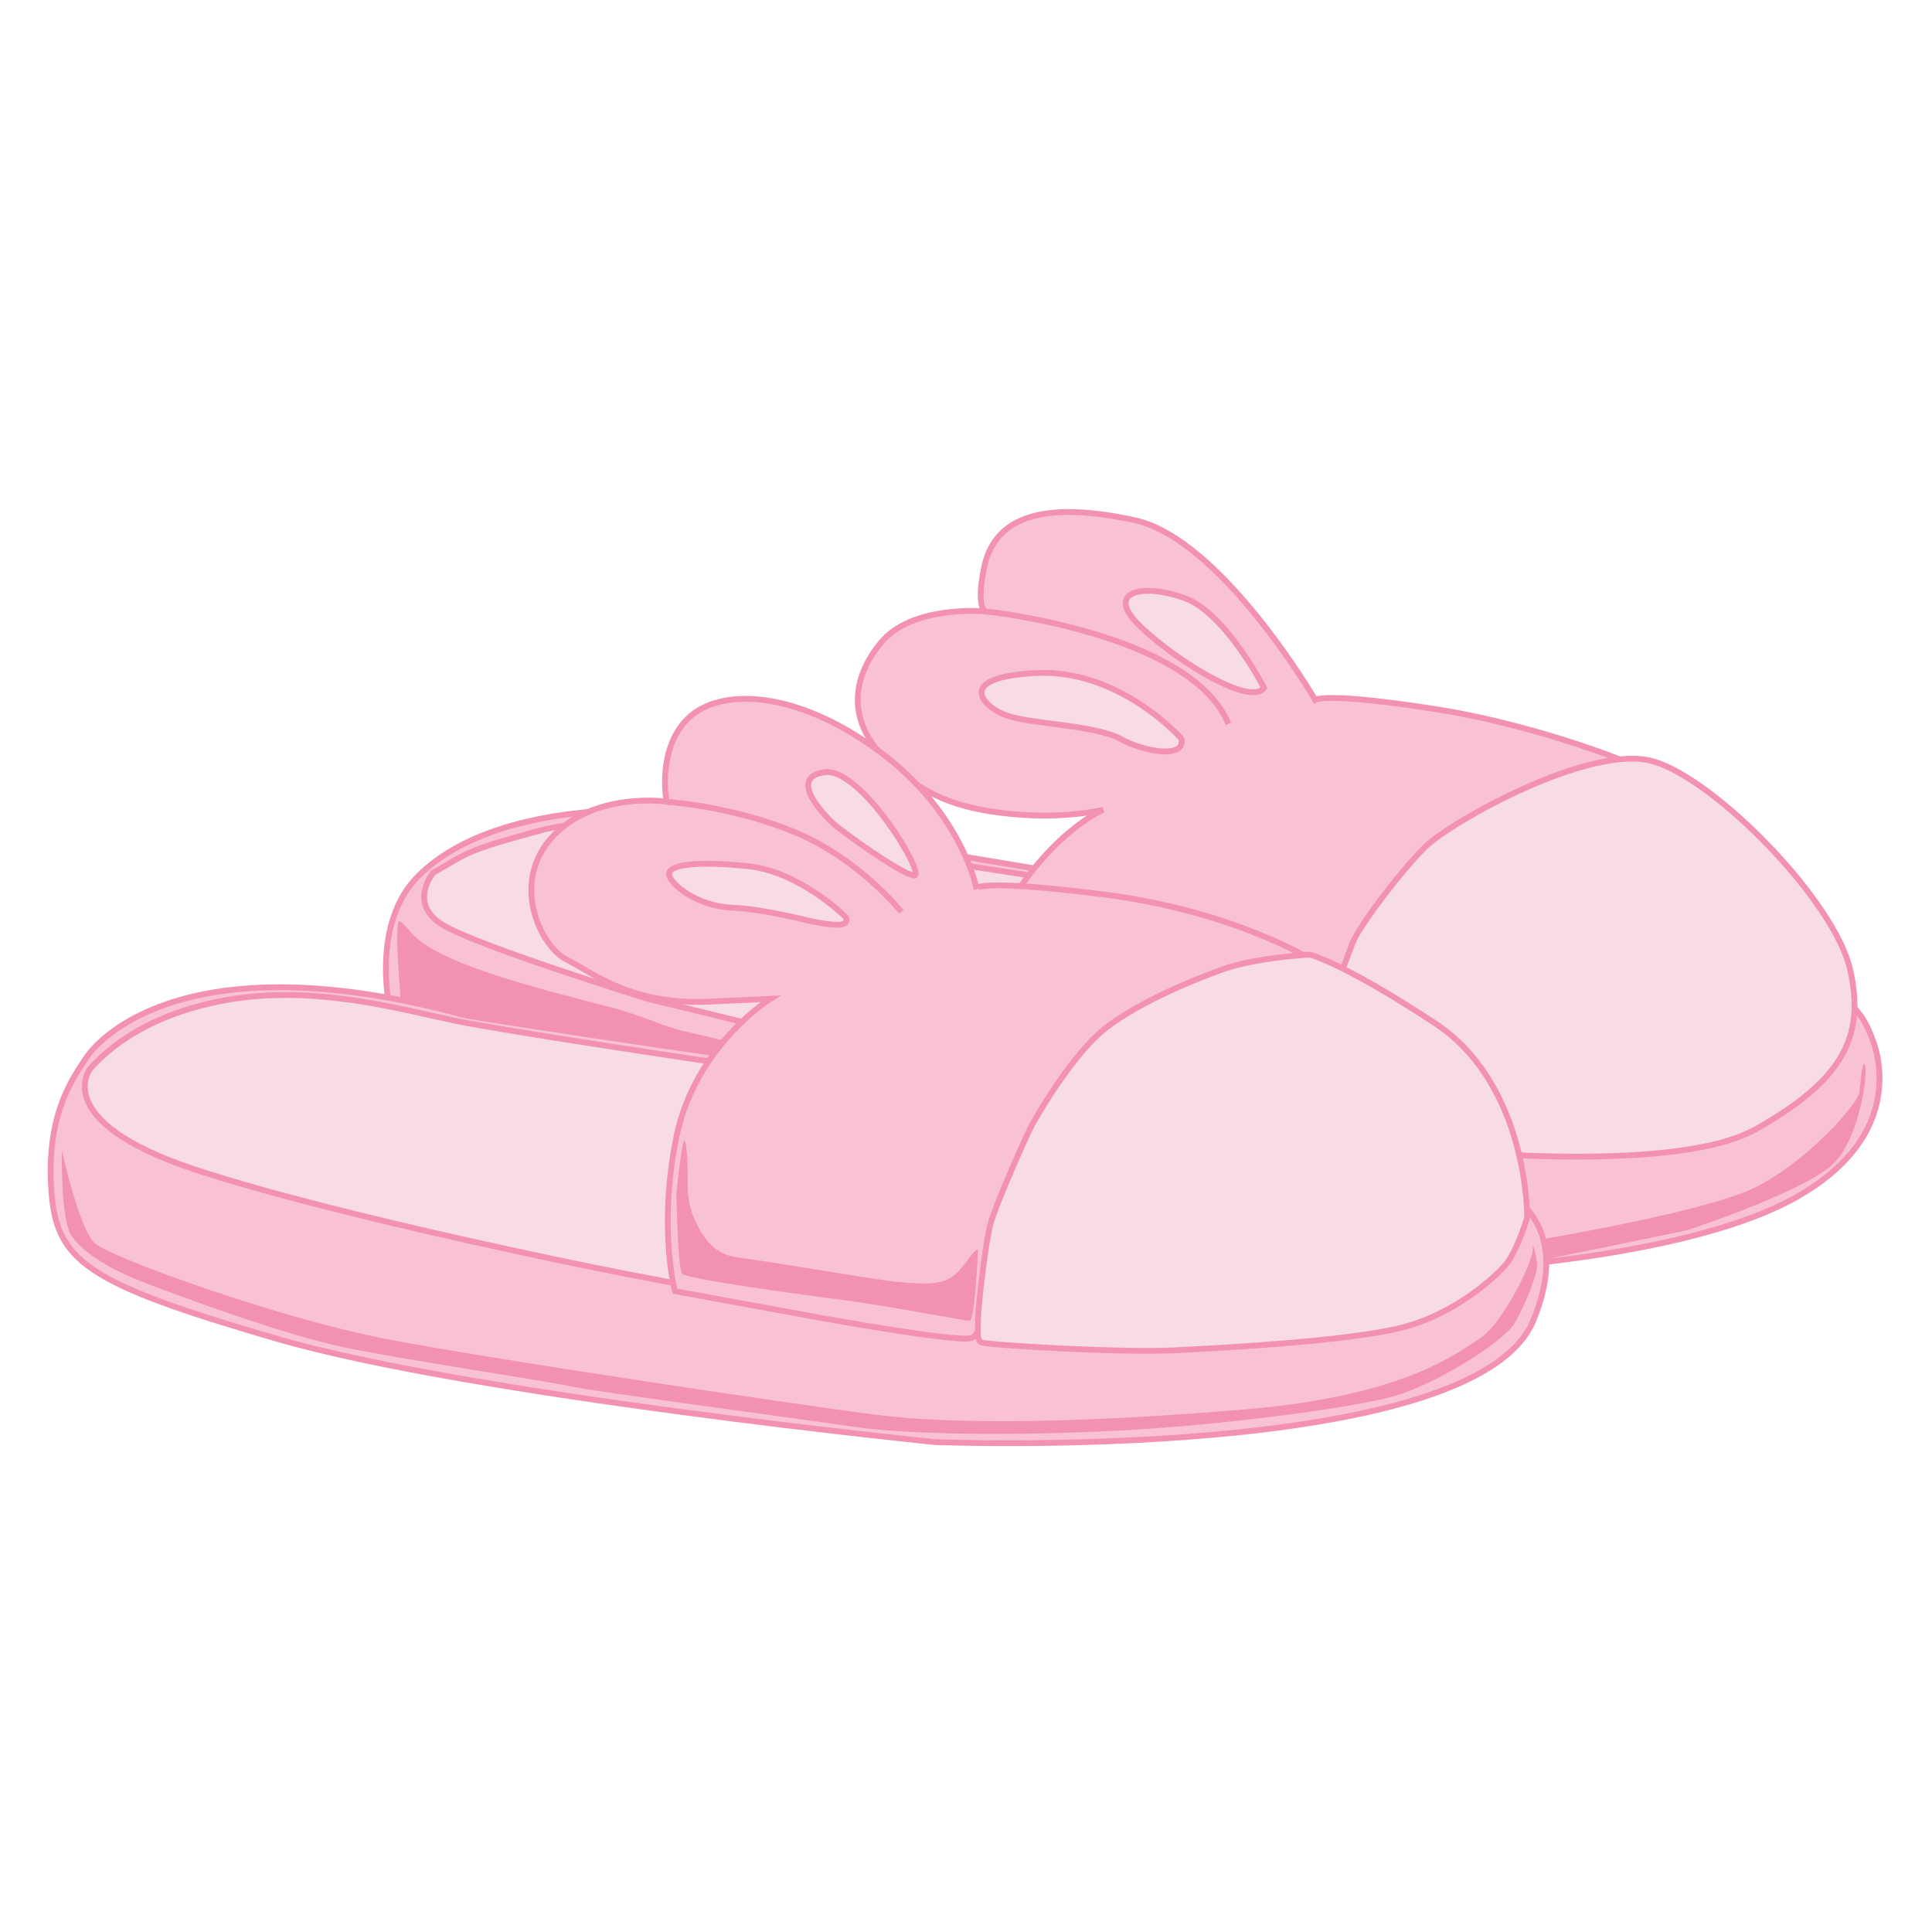 <svg xmlns="http://www.w3.org/2000/svg" viewBox="0 0 1000 1000"><defs><style>.cls-1{fill:#f8c2d2;}.cls-1,.cls-2{stroke:#f291b1;stroke-miterlimit:10;stroke-width:3px;}.cls-2{fill:#f7dce5;}.cls-3{fill:#f291b1;}</style></defs><title>slippers</title><g id="Layer_3" data-name="Layer 3"><path class="cls-1" d="M205,537.14s-17.67-54.83,11.79-84,83.21-34,112.66-34,227.55,34,227.55,34L524.63,567l-123.71,5.55Z"/><path class="cls-2" d="M224.18,451.77s-13.26,16,5.15,27.07,106,38.17,106,38.17l134,32.62,113.4-88.84L425.22,436.5s-103.1-18.05-144.34-6.95S242.59,441.35,224.18,451.77Z"/><path class="cls-1" d="M771.32,655.83s105.31-6.25,158.33-36.09,44.18-69.41,39.76-81.21-10.31-25.68-44.18-33.32-201.77,0-201.77,0l-192.2,5.55Z"/><path class="cls-1" d="M691.06,521.18s22.09-61.78,56.7-88.15S842,399,850.85,399.71s-50.07-23.6-107.51-32.62-62.59-4.86-62.59-4.86-48.61-83.3-93.53-93-70.69-2.78-77.32,22.21c0,0-5.15,20.82,0,25,0,0-37.55-3.47-53.76,16s-16.93,41.65,2.21,60.39,36.82,25.68,64.81,28.46S571,419.14,571,419.14s-30.19,12.5-55.23,60.39,135.5,64.55,135.5,64.55Z"/><path class="cls-2" d="M654.24,356s-19.89-38.87-41.24-46.5-40.5-3.48-24.3,13.18S646.87,366.39,654.24,356Z"/><path class="cls-1" d="M509.9,316.42s106.78,11.1,125.93,58.3"/><path class="cls-2" d="M611.52,382.36s-31.66-36.1-75.11-34-27.24,18.05-14.73,22.22,45.66,4.85,58.18,11.8S613.73,392.77,611.52,382.36Z"/><path class="cls-2" d="M733.77,594.06S864.84,609.33,909,584.34s56.7-47.2,48.6-82.6S888.41,403.87,856,394.16,750.7,425.39,737.45,438.58s-34.61,41.64-37.56,50-20.62,52.06-18.41,65.94S733.77,594.06,733.77,594.06Z"/><path class="cls-3" d="M208.72,531.59c0-1.39-5.16-49.28-2.21-54.84,0,0,.73-.69,6.62,6.25s19.89,13.88,40.51,20.82,45.65,13.19,61.85,17.36,28.72,10.41,38.3,12.49,48.6,11.8,48.6,11.8l3.68,45.12S253.64,567.68,250.69,567,208.72,531.59,208.72,531.59Z"/><path class="cls-3" d="M793.05,642.3s89.1-14.58,115.61-27.77,53-43,53.76-49.28,1.47-17.35,2.94-13.88-2.21,35.4-15.46,50-76.59,35.4-76.59,35.4c-13.25,2.78-87.06,17.88-87.06,17.88Z"/></g><g id="Layer_2" data-name="Layer 2"><path class="cls-1" d="M740.76,604.12s83.21,4.86,53,79.13-310,63.16-310,63.16S243.69,722.12,143.54,693,28.67,652.71,26.46,614.53s11-56.22,18.41-67.33,54.49-60.38,196.62-21.51c0,0,184.46,29.5,227.17,30.89S740.76,604.12,740.76,604.12Z"/><path class="cls-2" d="M46.71,553.1s-21.36,27.07,53.76,52.06S325.8,660,334.64,661.38,480.45,691.92,554.82,694s170.11-4.86,185.57-16.66,44.19-18.74,48.61-48.59c0,0-2.21-10.41-30.93-18.74s-271-46.5-271-46.5l-123-14.58S261,533.67,234.49,528.12s-72.17-18.74-117.82-10.41S51.86,547.55,46.71,553.1Z"/><path class="cls-1" d="M425.22,682.21s69.22,12.49,77.32,10.41S509.9,659.3,512.85,644s21.35-66.63,45.65-94.4,72.17-45.11,81.74-47.89,37.56-5.55,37.56-5.55-40.5-25-107.51-33.32-64.81-2.77-64.81-2.77-7.36-39.57-50.81-71.5S372.2,356,356,371.94s-11,43-11,43-36.82-5.55-58.91,18-6.63,56.91,7.36,63.85,33.88,24.3,76.59,21.52L398.71,517s-39,24.29-48.61,71.49-.73,79.83-.73,79.83Z"/><path class="cls-2" d="M426.69,399.71c-19.15,2.77,0,22.21,4.42,26.37s35.34,26.38,42,27.07S445.84,396.93,426.69,399.71Z"/><path class="cls-2" d="M437.73,474.67s-23.56-23.6-50.81-26.37-42-.7-40.5,4.85,15.47,16,32.4,16.66,39.77,6.94,44.19,7.64S440.68,480.92,437.73,474.67Z"/><path class="cls-1" d="M345,415s33.87,2.08,67,16,54.49,40.95,54.49,40.95"/><path class="cls-2" d="M790.47,630.15s.74-68.72-47.87-100.64-64.8-35.4-64.8-35.4-27.25,1.38-44.92,7.63-48.6,19.44-64.07,33.32-33.13,43.73-36.08,50-16.94,37.48-19.88,47.9-6.63,44.42-6.63,50-.74,10.41,1.47,11.8,72.17,5.55,100.15,4.17,90.58-4.86,117.83-11.8,47.86-25.69,53.75-32.63S790.47,630.15,790.47,630.15Z"/><path class="cls-3" d="M506.22,646.81s-1.47,36.79-4.42,36.79-42-7.64-63.33-10.42-83.21-11.1-85.42-13.88-2.95-41.64-2.95-41.64,2.21-21.52,3.69-26.38,2.2,12.49,2.2,17.35-.73,13.19,3.69,22.91,10.31,18,22.83,19.43,72.9,11.8,81.74,12.5,19.14,2.08,26.51-1.39S503.27,646.81,506.22,646.81Z"/><path class="cls-3" d="M32,595.44s-.74,36.1,5.16,44.43,18.41,16.66,38.29,24.29,72.9,27.07,103.09,33.32,104.57,17.35,117.09,20.13,117.82,16.65,145.81,20.82,83.21,4.86,137,2.08,122.24-11.8,143.59-18S778,694.7,783.84,685s11.78-25.68,11.78-29.84-2.94-14.58-2.21-9S778,685,766.17,692.62s-39,29.84-120.77,36.79-150.23,8.33-192.94,2.77S250.69,703,197.67,692.62,57,651,48.92,643.34,32,595.44,32,595.44Z"/></g></svg>